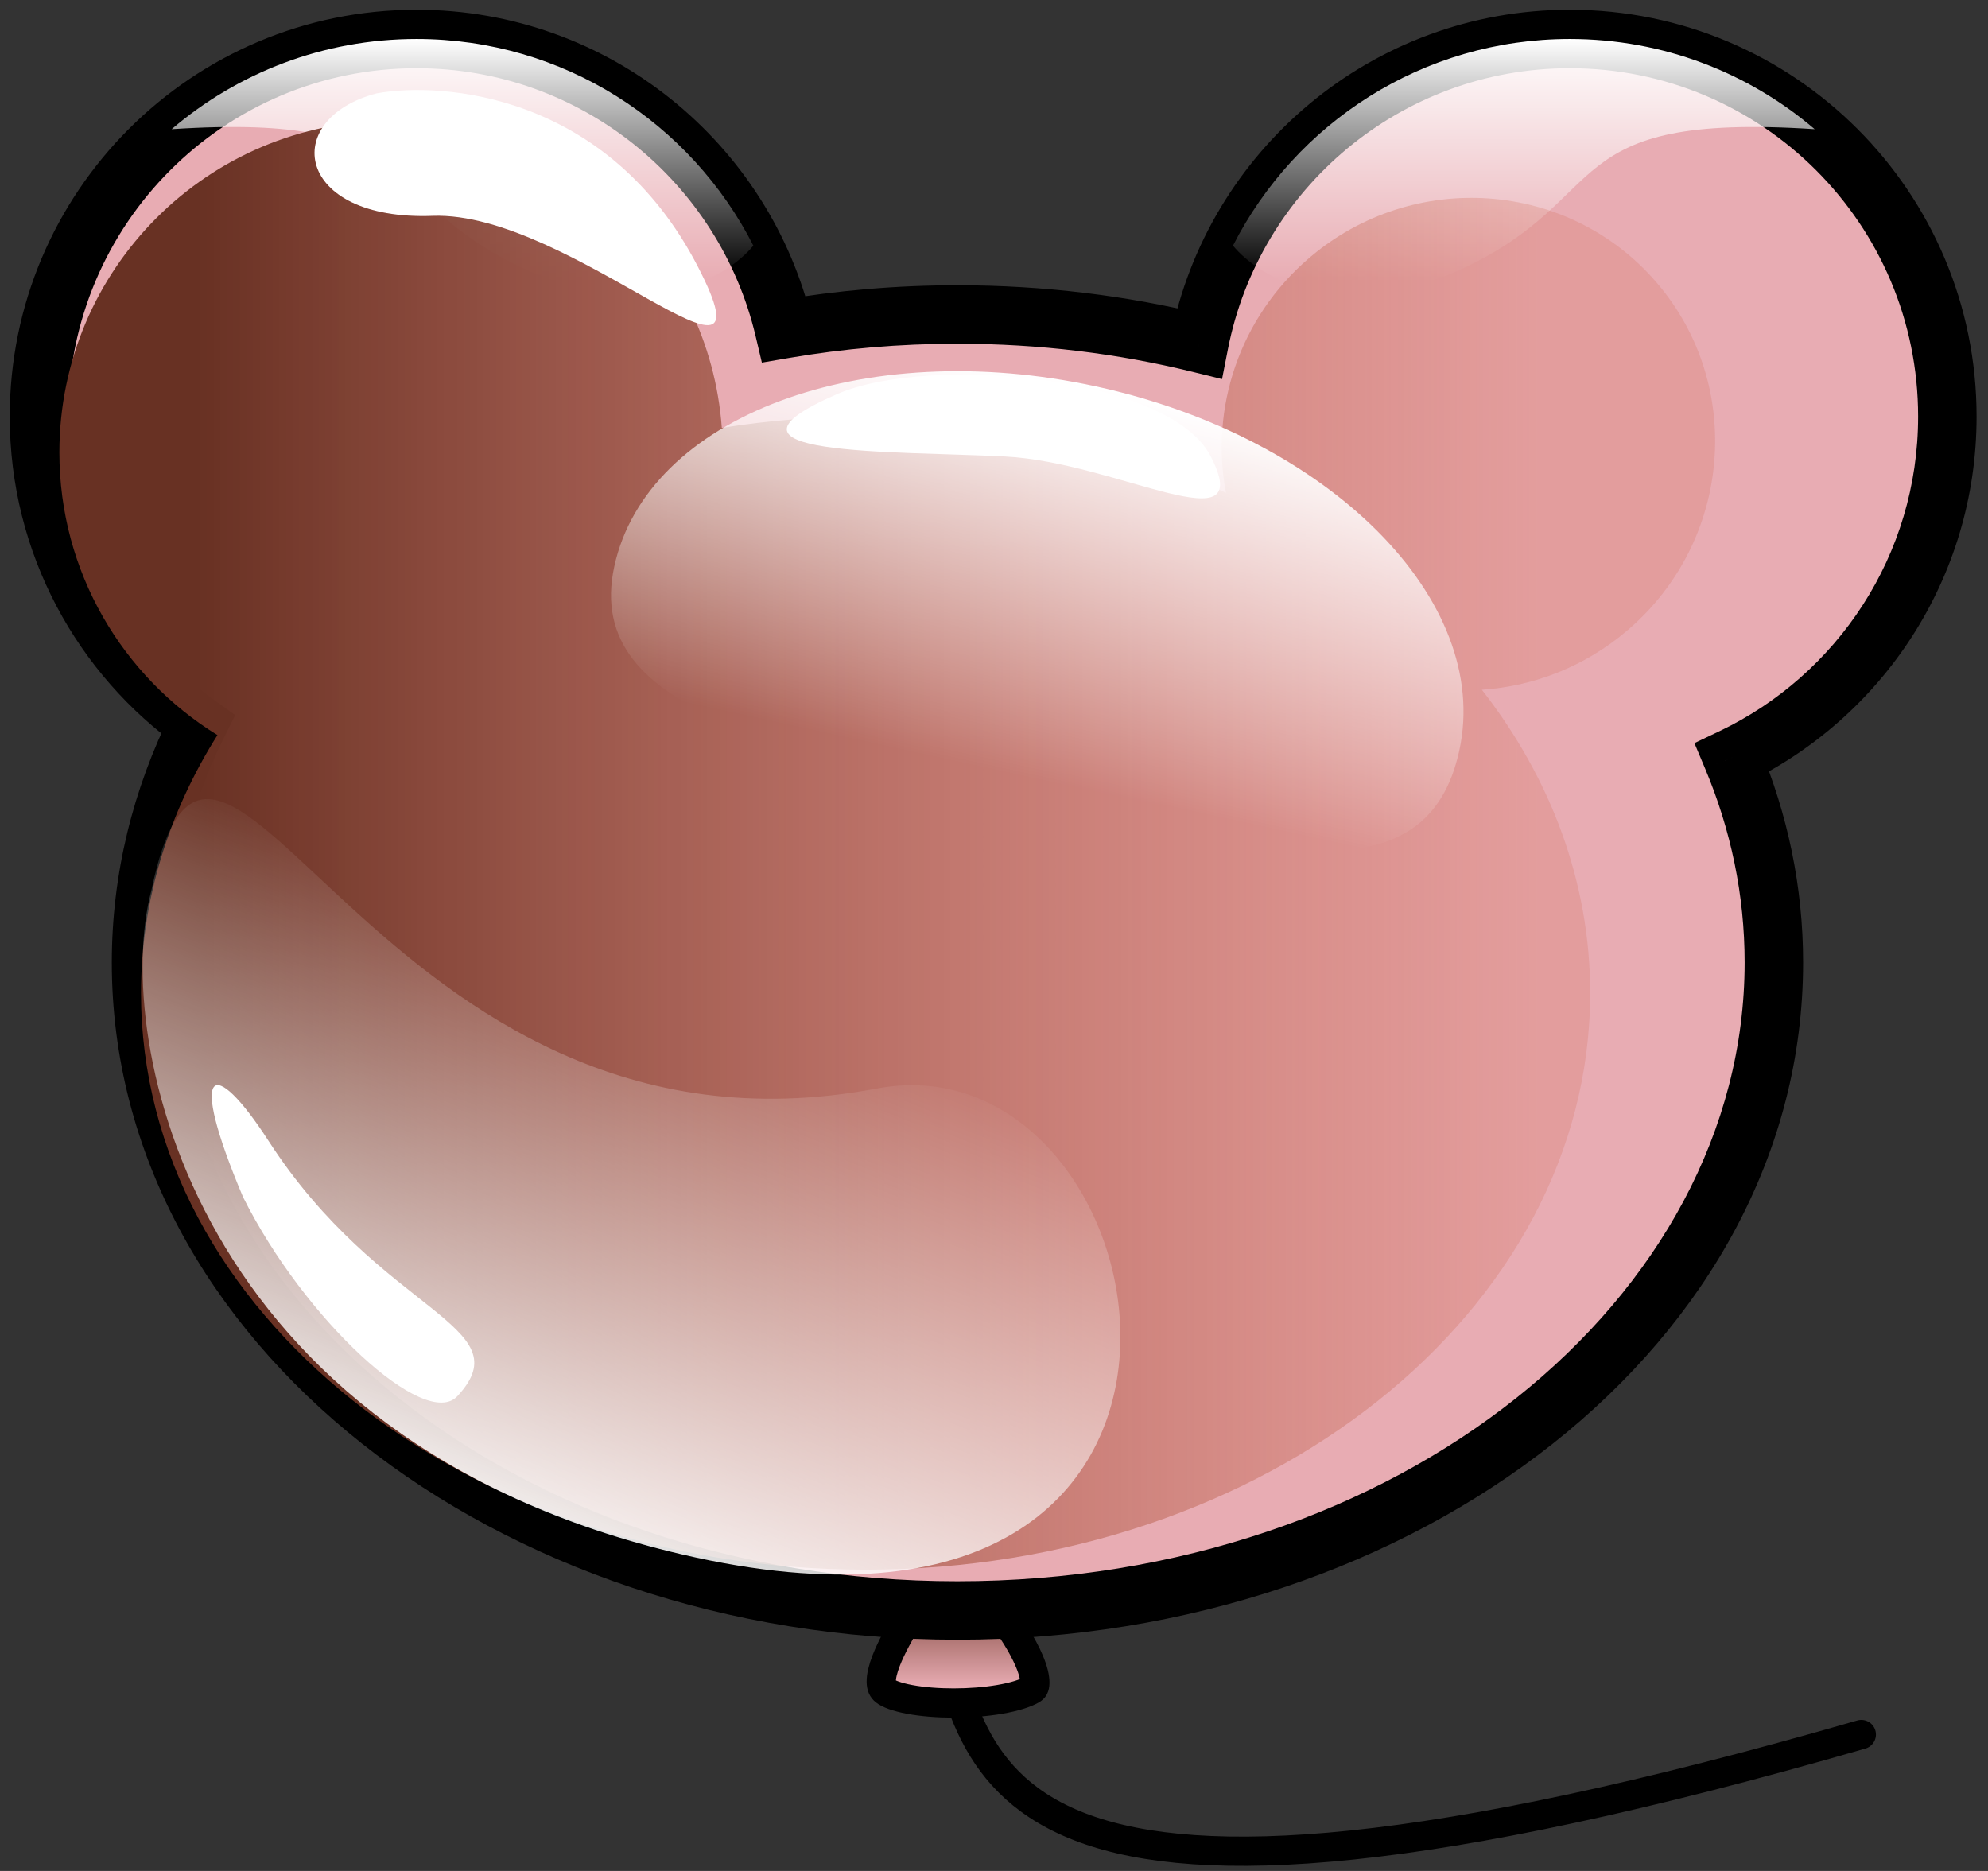 <svg width="102" height="96" viewBox="0 0 102 96" fill="none" xmlns="http://www.w3.org/2000/svg">
  <rect x="0" y="0" width="102" height="96" fill="#333333" stroke="none"/>
  <path d="M48.077 82.635C50.084 91.012 50.5 102 95.5 89" stroke="black" stroke-width="1.5" stroke-linecap="round"/>
  <path d="M45.404 86.762C45.29 86.67 45.219 86.544 45.215 86.296C45.211 86.02 45.294 85.651 45.471 85.198C45.745 84.494 46.165 83.763 46.556 83.082C46.598 83.008 46.641 82.934 46.682 82.861H51.379C51.883 83.52 52.467 84.412 52.812 85.23C53.013 85.706 53.102 86.089 53.096 86.354C53.091 86.581 53.026 86.648 52.941 86.696C52.595 86.894 52.025 87.072 51.289 87.197C50.568 87.32 49.743 87.383 48.928 87.383C48.112 87.383 47.325 87.32 46.676 87.199C45.996 87.073 45.579 86.902 45.404 86.762Z" fill="url(#paint0_linear_30524_46)" stroke="black" stroke-width="1.5"/>
  <mask id="path-3-outside-1_30524_46" maskUnits="userSpaceOnUse" x="0" y="0" width="102" height="85" fill="black">
    <rect fill="white" width="102" height="85"/>
    <path fill-rule="evenodd" clip-rule="evenodd" d="M40.225 16.889C38.202 8.352 30.529 2 21.373 2C10.674 2 2 10.674 2 21.373C2 27.892 5.219 33.658 10.154 37.169C8.271 40.951 7.236 45.073 7.236 49.386C7.236 67.749 25.99 82.635 49.124 82.635C72.259 82.635 91.013 67.749 91.013 49.386C91.013 45.71 90.261 42.174 88.874 38.868C95.403 35.753 99.914 29.09 99.914 21.373C99.914 10.674 91.24 2 80.541 2C71.125 2 63.279 8.717 61.531 17.62C57.61 16.656 53.444 16.137 49.124 16.137C46.071 16.137 43.093 16.397 40.225 16.889Z"/>
  </mask>
  <path fill-rule="evenodd" clip-rule="evenodd" d="M40.225 16.889C38.202 8.352 30.529 2 21.373 2C10.674 2 2 10.674 2 21.373C2 27.892 5.219 33.658 10.154 37.169C8.271 40.951 7.236 45.073 7.236 49.386C7.236 67.749 25.99 82.635 49.124 82.635C72.259 82.635 91.013 67.749 91.013 49.386C91.013 45.71 90.261 42.174 88.874 38.868C95.403 35.753 99.914 29.09 99.914 21.373C99.914 10.674 91.24 2 80.541 2C71.125 2 63.279 8.717 61.531 17.62C57.61 16.656 53.444 16.137 49.124 16.137C46.071 16.137 43.093 16.397 40.225 16.889Z" fill="#E8ACB3"/>
  <path d="M40.225 16.889L38.766 17.235L39.09 18.606L40.479 18.368L40.225 16.889ZM10.154 37.169L11.497 37.838L12.068 36.691L11.024 35.947L10.154 37.169ZM88.874 38.868L88.228 37.514L86.937 38.13L87.491 39.449L88.874 38.868ZM61.531 17.62L61.173 19.076L62.7 19.452L63.003 17.909L61.531 17.62ZM41.685 16.543C39.505 7.345 31.24 0.5 21.373 0.5V3.5C29.819 3.5 36.899 9.359 38.766 17.235L41.685 16.543ZM21.373 0.5C9.845 0.5 0.5 9.845 0.5 21.373H3.5C3.5 11.502 11.502 3.5 21.373 3.5V0.5ZM0.5 21.373C0.5 28.398 3.971 34.611 9.284 38.392L11.024 35.947C6.467 32.705 3.5 27.386 3.5 21.373H0.5ZM8.736 49.386C8.736 45.318 9.711 41.424 11.497 37.838L8.811 36.501C6.831 40.478 5.736 44.828 5.736 49.386H8.736ZM49.124 81.135C26.477 81.135 8.736 66.616 8.736 49.386H5.736C5.736 68.882 25.503 84.135 49.124 84.135V81.135ZM89.513 49.386C89.513 66.616 71.772 81.135 49.124 81.135V84.135C72.746 84.135 92.513 68.882 92.513 49.386H89.513ZM87.491 39.449C88.804 42.578 89.513 45.918 89.513 49.386H92.513C92.513 45.503 91.718 41.769 90.257 38.288L87.491 39.449ZM89.52 40.222C96.551 36.867 101.414 29.69 101.414 21.373H98.414C98.414 28.49 94.255 34.639 88.228 37.514L89.52 40.222ZM101.414 21.373C101.414 9.845 92.069 0.5 80.541 0.5V3.5C90.412 3.5 98.414 11.502 98.414 21.373H101.414ZM80.541 0.5C70.395 0.5 61.942 7.738 60.059 17.331L63.003 17.909C64.615 9.696 71.856 3.5 80.541 3.5V0.5ZM49.124 17.637C53.324 17.637 57.37 18.142 61.173 19.076L61.889 16.163C57.851 15.171 53.564 14.637 49.124 14.637V17.637ZM40.479 18.368C43.263 17.89 46.156 17.637 49.124 17.637V14.637C45.986 14.637 42.923 14.904 39.971 15.411L40.479 18.368Z" fill="black" mask="url(#path-3-outside-1_30524_46)"/>
  <path d="M80.541 2C72.998 2 66.462 6.311 63.262 12.603C64.571 14.217 68.76 16.713 75.043 13.781C82.897 10.116 79.755 5.758 93.107 6.628C89.724 3.742 85.336 2 80.541 2Z" fill="url(#paint1_linear_30524_46)"/>
  <path d="M21.373 2C28.916 2 35.452 6.311 38.652 12.603C37.343 14.217 33.154 16.713 26.871 13.781C19.017 10.116 22.159 5.758 8.807 6.628C12.19 3.742 16.578 2 21.373 2Z" fill="url(#paint2_linear_30524_46)"/>
  <path fill-rule="evenodd" clip-rule="evenodd" d="M37.035 21.956C36.391 13.146 29.039 6.198 20.064 6.198C10.666 6.198 3.047 13.817 3.047 23.215C3.047 29.348 6.291 34.723 11.157 37.718C8.648 41.701 7.236 46.198 7.236 50.957C7.236 67.296 23.88 80.541 44.412 80.541C64.944 80.541 81.588 67.296 81.588 50.957C81.588 45.246 79.555 39.913 76.032 35.392C78.69 35.216 81.323 34.206 83.513 32.333C88.852 27.763 89.521 19.784 85.008 14.511C80.495 9.239 72.508 8.669 67.169 13.239C63.562 16.327 62.086 20.971 62.901 25.286C57.455 22.797 51.142 21.373 44.412 21.373C41.886 21.373 39.42 21.574 37.035 21.956Z" fill="url(#paint3_linear_30524_46)"/>
  <path d="M35.812 13.693C31.2 4.755 22.635 4.181 19.318 4.792C14.344 6.101 15.13 11.336 22.198 11.075C29.267 10.813 40.001 21.811 35.812 13.693Z" fill="white"/>
  <path d="M74.874 38.508C73.195 46.216 64.931 43.737 52.959 41.128C40.986 38.52 29.839 36.77 31.519 29.061C33.198 21.353 44.265 17.219 56.237 19.828C68.21 22.436 76.554 30.8 74.874 38.508Z" fill="url(#paint4_linear_30524_46)"/>
  <path d="M62.113 23.404C59.972 19.263 47.629 18.189 42.959 20.217C35.542 23.438 45.831 23.126 51.589 23.425C57.347 23.724 64.547 28.11 62.113 23.404Z" fill="white"/>
  <path d="M34.987 79.756C9.854 73.891 5.753 53.314 7.76 45.721C11.163 29.49 19.22 60.74 44.974 55.855C60.158 52.974 66.404 87.086 34.987 79.756Z" fill="url(#paint5_linear_30524_46)"/>
  <path d="M23.468 71.638C21.812 73.42 15.614 67.708 12.472 61.425C9.592 54.62 10.92 54.122 13.781 58.545C19.541 67.448 26.871 67.974 23.468 71.638Z" fill="white"/>
  <defs>
    <linearGradient id="paint0_linear_30524_46" x1="48.718" y1="86.562" x2="48.717" y2="80.888" gradientUnits="userSpaceOnUse">
      <stop stop-color="#E8ACB3"/>
      <stop offset="1" stop-color="#683123"/>
    </linearGradient>
    <linearGradient id="paint1_linear_30524_46" x1="78.184" y1="2" x2="78.184" y2="15.138" gradientUnits="userSpaceOnUse">
      <stop stop-color="white"/>
      <stop offset="0.945" stop-color="white" stop-opacity="0"/>
    </linearGradient>
    <linearGradient id="paint2_linear_30524_46" x1="23.73" y1="2" x2="23.73" y2="15.138" gradientUnits="userSpaceOnUse">
      <stop stop-color="white"/>
      <stop offset="0.945" stop-color="white" stop-opacity="0"/>
    </linearGradient>
    <linearGradient id="paint3_linear_30524_46" x1="78.97" y1="42.318" x2="10.116" y2="42.318" gradientUnits="userSpaceOnUse">
      <stop stop-color="#CE6145" stop-opacity="0.2"/>
      <stop offset="1" stop-color="#683123"/>
    </linearGradient>
    <linearGradient id="paint4_linear_30524_46" x1="56.237" y1="19.828" x2="51.655" y2="40.858" gradientUnits="userSpaceOnUse">
      <stop stop-color="white"/>
      <stop offset="0.945" stop-color="white" stop-opacity="0"/>
    </linearGradient>
    <linearGradient id="paint5_linear_30524_46" x1="26.348" y1="43.627" x2="13.781" y2="75.567" gradientUnits="userSpaceOnUse">
      <stop offset="0.055" stop-color="white" stop-opacity="0"/>
      <stop offset="1" stop-color="white"/>
    </linearGradient>
  </defs>
</svg>
